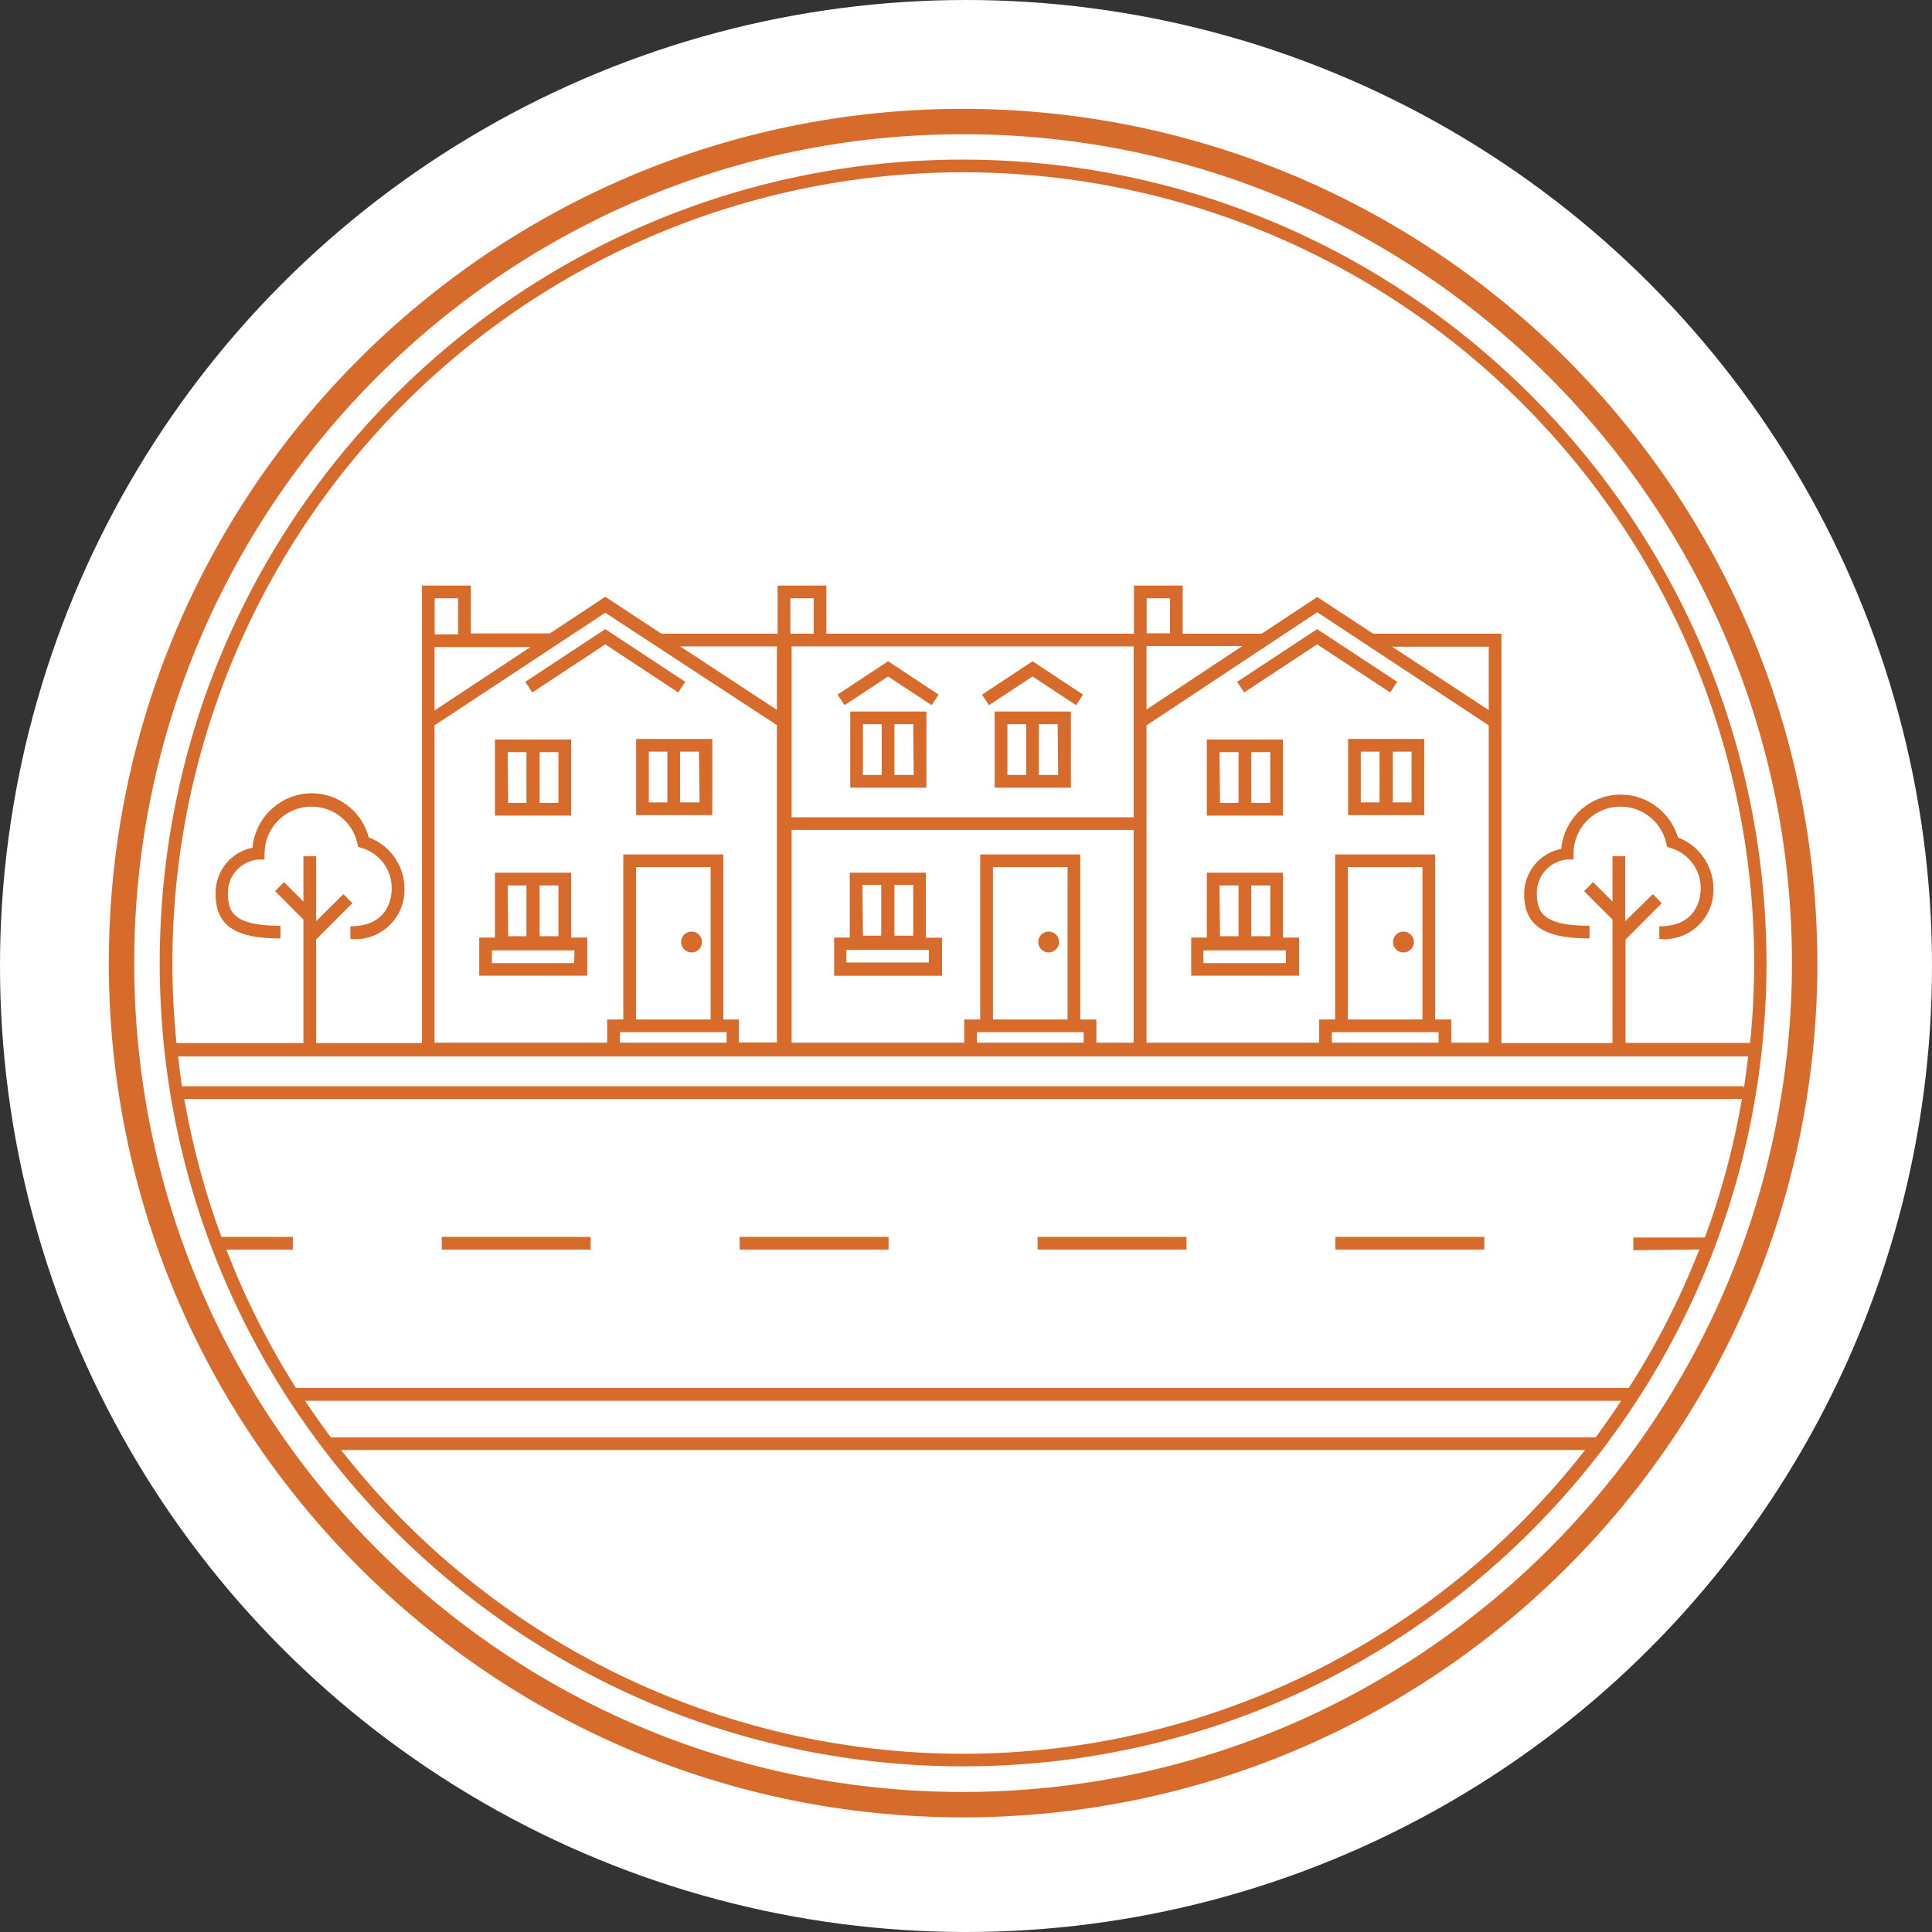 <?xml version="1.0" encoding="UTF-8"?>
<svg width="185px" height="185px" viewBox="0 0 185 185" version="1.1" xmlns="http://www.w3.org/2000/svg" xmlns:xlink="http://www.w3.org/1999/xlink">
    <rect x="0" y="0" width="185" height="185" fill="#333333" stroke="none"/>
    <!-- Generator: sketchtool 51.2 (57519) - http://www.bohemiancoding.com/sketch -->
    <title>A7794527-A0EA-44F2-93FE-58E049A5858C</title>
    <desc>Created with sketchtool.</desc>
    <defs></defs>
    <g id="Landing" stroke="none" stroke-width="1" fill="none" fill-rule="evenodd">
        <g id="SF-DTS---Home" transform="translate(-1031, -921)">
            <g id="Intro-and-3-markets" transform="translate(0, 707)">
                <g id="Our-Markets" transform="translate(130, 50)">
                    <g id="card3" transform="translate(799, 157)">
                        <g id="D2S_AffordablePreservation-v2" transform="translate(102, 7)">
                            <circle id="Oval-2" fill="#FFFFFF" cx="92.5" cy="92.5" r="92.5"></circle>
                            <path d="M60.912,78.05 L68.205,78.05 L68.205,70.757 L60.912,70.757 L60.912,78.05 Z M66.989,76.835 L65.117,76.835 L65.117,71.973 L66.928,71.973 L66.989,76.835 Z M62.127,71.973 L63.902,71.973 L63.902,76.835 L62.127,76.835 L62.127,71.973 Z" id="Shape" fill="#D66B2C" fill-rule="nonzero"></path>
                            <path d="M54.689,70.806 L47.396,70.806 L47.396,78.099 L54.689,78.099 L54.689,70.806 Z M48.611,72.021 L50.41,72.021 L50.41,76.883 L48.66,76.883 L48.611,72.021 Z M53.473,76.883 L51.674,76.883 L51.674,72.021 L53.473,72.021 L53.473,76.883 Z" id="Shape" fill="#D66B2C" fill-rule="nonzero"></path>
                            <path d="M95.249,75.425 L102.542,75.425 L102.542,68.132 L95.249,68.132 L95.249,75.425 Z M101.326,74.209 L99.479,74.209 L99.479,69.347 L101.278,69.347 L101.326,74.209 Z M96.465,69.347 L98.263,69.347 L98.263,74.209 L96.465,74.209 L96.465,69.347 Z" id="Shape" fill="#D66B2C" fill-rule="nonzero"></path>
                            <path d="M81.417,75.425 L88.71,75.425 L88.71,68.132 L81.417,68.132 L81.417,75.425 Z M87.494,74.209 L85.647,74.209 L85.647,69.347 L87.446,69.347 L87.494,74.209 Z M82.632,69.347 L84.431,69.347 L84.431,74.209 L82.632,74.209 L82.632,69.347 Z" id="Shape" fill="#D66B2C" fill-rule="nonzero"></path>
                            <path d="M54.689,83.568 L47.396,83.568 L47.396,89.779 L45.888,89.779 L45.888,93.426 L56.232,93.426 L56.232,89.779 L54.689,89.779 L54.689,83.568 Z M53.473,89.646 L51.674,89.646 L51.674,84.784 L53.473,84.784 L53.473,89.646 Z M48.611,84.784 L50.41,84.784 L50.41,89.646 L48.66,89.646 L48.611,84.784 Z M54.968,92.223 L47.104,92.223 L47.104,91.007 L55.017,91.007 L54.968,92.223 Z" id="Shape" fill="#D66B2C" fill-rule="nonzero"></path>
                            <circle id="Oval" fill="#D66B2C" fill-rule="nonzero" cx="66.223" cy="90.205" r="1"></circle>
                            <polygon id="Shape" fill="#D66B2C" fill-rule="nonzero" points="50.301 65.287 50.969 66.308 57.958 61.702 64.947 66.308 65.616 65.287 57.958 60.243"></polygon>
                            <path d="M79.873,93.438 L90.205,93.438 L90.205,89.792 L88.661,89.792 L88.661,83.568 L81.368,83.568 L81.368,89.779 L79.873,89.779 L79.873,93.438 Z M87.446,89.597 L85.647,89.597 L85.647,84.735 L87.446,84.735 L87.446,89.597 Z M82.584,84.735 L84.383,84.735 L84.383,89.597 L82.632,89.597 L82.584,84.735 Z M81.04,90.946 L88.941,90.946 L88.941,92.162 L81.04,92.162 L81.04,90.946 Z" id="Shape" fill="#D66B2C" fill-rule="nonzero"></path>
                            <path d="M129.088,78.05 L136.381,78.05 L136.381,70.757 L129.088,70.757 L129.088,78.05 Z M135.165,76.835 L133.367,76.835 L133.367,71.973 L135.165,71.973 L135.165,76.835 Z M130.304,71.973 L132.102,71.973 L132.102,76.835 L130.304,76.835 L130.304,71.973 Z" id="Shape" fill="#D66B2C" fill-rule="nonzero"></path>
                            <path d="M122.853,70.806 L115.56,70.806 L115.56,78.099 L122.853,78.099 L122.853,70.806 Z M116.775,72.021 L118.598,72.021 L118.598,76.883 L116.824,76.883 L116.775,72.021 Z M121.637,76.883 L119.814,76.883 L119.814,72.021 L121.637,72.021 L121.637,76.883 Z" id="Shape" fill="#D66B2C" fill-rule="nonzero"></path>
                            <path d="M122.853,83.568 L115.56,83.568 L115.56,89.779 L114.065,89.779 L114.065,93.426 L124.396,93.426 L124.396,89.779 L122.853,89.779 L122.853,83.568 Z M121.637,89.646 L119.814,89.646 L119.814,84.784 L121.637,84.784 L121.637,89.646 Z M116.775,84.784 L118.598,84.784 L118.598,89.646 L116.824,89.646 L116.775,84.784 Z M123.132,92.223 L115.232,92.223 L115.232,91.007 L123.132,91.007 L123.132,92.223 Z" id="Shape" fill="#D66B2C" fill-rule="nonzero"></path>
                            <circle id="Oval" fill="#D66B2C" fill-rule="nonzero" cx="134.388" cy="90.205" r="1"></circle>
                            <polygon id="Shape" fill="#D66B2C" fill-rule="nonzero" points="118.465 65.287 119.133 66.308 126.122 61.702 133.123 66.308 133.792 65.287 126.122 60.243"></polygon>
                            <circle id="Oval" fill="#D66B2C" fill-rule="nonzero" cx="100.415" cy="90.205" r="1"></circle>
                            <polygon id="Shape" fill="#D66B2C" fill-rule="nonzero" points="85.039 64.777 89.208 67.524 89.877 66.515 85.039 63.318 80.201 66.515 80.87 67.524"></polygon>
                            <polygon id="Shape" fill="#D66B2C" fill-rule="nonzero" points="98.871 64.777 103.04 67.524 103.709 66.515 98.871 63.318 94.034 66.515 94.702 67.524"></polygon>
                            <rect id="Rectangle-path" fill="#D66B2C" fill-rule="nonzero" x="99.357" y="118.44" width="14.258" height="1.215"></rect>
                            <rect id="Rectangle-path" fill="#D66B2C" fill-rule="nonzero" x="70.83" y="118.44" width="14.258" height="1.215"></rect>
                            <rect id="Rectangle-path" fill="#D66B2C" fill-rule="nonzero" x="42.303" y="118.44" width="14.258" height="1.215"></rect>
                            <rect id="Rectangle-path" fill="#D66B2C" fill-rule="nonzero" x="127.873" y="118.44" width="14.258" height="1.215"></rect>
                            <path d="M92.223,15.283 C49.738,15.283 15.297,49.722 15.295,92.206 C15.293,134.691 49.73,169.134 92.214,169.138 C134.699,169.143 169.144,134.707 169.15,92.223 C169.11,49.751 134.694,15.33 92.223,15.283 Z M92.223,16.498 C113.643,16.484 134.066,25.546 148.43,41.436 C162.793,57.326 169.752,78.558 167.582,99.868 L155.658,99.868 L155.658,89.962 L159.123,86.485 L158.272,85.622 L155.622,88.211 L155.622,81.988 L154.406,81.988 L154.406,86.327 L152.547,84.468 L151.684,85.331 L154.406,88.053 L154.406,99.88 L143.771,99.88 L143.771,60.681 L131.495,60.681 L126.134,57.168 L120.811,60.681 L113.25,60.681 L113.25,56.074 L108.583,56.074 L108.583,60.681 L79.132,60.681 L79.132,56.074 L74.464,56.074 L74.464,60.681 L63.331,60.681 L57.958,57.144 L52.647,60.657 L45.086,60.657 L45.086,56.074 L40.407,56.074 L40.407,60.681 L40.407,99.88 L30.27,99.88 L30.27,89.962 L33.746,86.485 L32.883,85.622 L30.27,88.211 L30.27,81.988 L29.054,81.988 L29.054,86.327 L27.194,84.468 L26.344,85.331 L29.054,88.053 L29.054,99.88 L16.899,99.88 C14.726,78.575 21.679,57.345 36.035,41.454 C50.391,25.562 70.806,16.494 92.223,16.498 Z M162.72,119.644 C160.912,124.277 158.648,128.719 155.962,132.905 L28.337,132.905 C25.686,128.719 23.454,124.281 21.676,119.656 L28.045,119.656 L28.045,118.44 L21.202,118.44 C19.617,114.153 18.425,109.731 17.641,105.228 L166.804,105.228 C166.028,109.751 164.84,114.194 163.255,118.501 L156.4,118.501 L156.4,119.717 L162.72,119.644 Z M29.212,134.132 L155.233,134.132 C154.443,135.348 153.629,136.49 152.802,137.633 L31.679,137.633 C30.829,136.49 30.002,135.323 29.212,134.132 Z M17.422,104.013 C17.276,103.065 17.167,102.117 17.057,101.156 L167.4,101.156 C167.266,102.226 167.133,103.296 166.962,104.353 L166.962,104.013 L17.422,104.013 Z M43.871,60.742 L41.622,60.742 L41.622,57.29 L43.871,57.29 L43.871,60.742 Z M45.086,61.957 L50.799,61.957 L41.61,68.034 L41.61,61.957 L45.086,61.957 Z M108.559,99.844 L104.985,99.844 L104.985,97.619 L103.441,97.619 L103.441,81.818 L93.863,81.818 L93.863,97.619 L92.332,97.619 L92.332,99.844 L75.801,99.844 L75.801,79.472 L108.559,79.472 L108.559,99.844 Z M102.226,97.619 L95.079,97.619 L95.079,83.034 L102.226,83.034 L102.226,97.619 Z M103.441,98.835 L103.77,98.835 L103.77,99.844 L93.547,99.844 L93.547,98.835 L103.441,98.835 Z M142.556,67.998 L133.294,61.921 L142.556,61.921 L142.556,67.998 Z M142.556,69.457 L142.556,99.844 L138.97,99.844 L138.97,97.619 L137.426,97.619 L137.426,81.818 L127.848,81.818 L127.848,97.619 L126.317,97.619 L126.317,99.844 L109.786,99.844 L109.786,69.457 L126.134,58.627 L142.556,69.457 Z M136.211,97.619 L129.064,97.619 L129.064,83.034 L136.211,83.034 L136.211,97.619 Z M137.426,98.835 L137.754,98.835 L137.754,99.844 L127.532,99.844 L127.532,98.835 L137.426,98.835 Z M109.786,67.937 L109.786,61.86 L118.963,61.86 L109.786,67.937 Z M112.035,60.644 L109.798,60.644 L109.798,57.29 L112.035,57.29 L112.035,60.644 Z M108.559,78.257 L75.801,78.257 L75.801,61.896 L108.559,61.896 L108.559,78.257 Z M77.916,60.681 L75.68,60.681 L75.68,57.29 L77.916,57.29 L77.916,60.681 Z M74.391,67.974 L65.129,61.896 L74.391,61.896 L74.391,67.974 Z M74.391,69.432 L74.391,99.819 L70.745,99.819 L70.745,97.619 L69.262,97.619 L69.262,81.818 L59.684,81.818 L59.684,97.619 L58.14,97.619 L58.14,99.844 L41.61,99.844 L41.61,69.457 L57.958,58.675 L74.391,69.432 Z M68.047,97.619 L60.9,97.619 L60.9,83.034 L68.047,83.034 L68.047,97.619 Z M69.262,98.835 L69.578,98.835 L69.578,99.844 L59.356,99.844 L59.356,98.835 L69.262,98.835 Z M92.223,167.935 C68.951,167.924 46.981,157.195 32.664,138.848 L151.781,138.848 C137.464,157.195 115.494,167.924 92.223,167.935 Z" id="Shape" fill="#D66B2C" fill-rule="nonzero"></path>
                            <path d="M92.223,10.421 C47.045,10.421 10.421,47.045 10.421,92.223 C10.421,137.4 47.045,174.024 92.223,174.024 C137.4,174.024 174.024,137.4 174.024,92.223 C173.971,47.067 137.378,10.474 92.223,10.421 Z M92.223,171.593 C48.387,171.593 12.852,136.058 12.852,92.223 C12.852,48.387 48.387,12.852 92.223,12.852 C136.058,12.852 171.593,48.387 171.593,92.223 C171.546,136.038 136.038,171.546 92.223,171.593 Z" id="Shape" fill="#D66B2C" fill-rule="nonzero"></path>
                            <path d="M152.206,89.864 L152.206,88.649 C147.539,88.649 147.162,87.215 147.162,85.464 C147.171,83.801 148.457,82.425 150.116,82.304 L150.675,82.304 L150.675,81.733 C150.676,79.441 152.399,77.517 154.677,77.264 C156.955,77.012 159.058,78.513 159.56,80.748 L159.633,81.089 L159.973,81.198 C161.683,81.7 162.856,83.27 162.854,85.051 C162.854,85.914 162.562,88.698 158.892,88.698 L158.892,89.913 C160.246,90.047 161.592,89.59 162.585,88.658 C163.577,87.726 164.118,86.411 164.07,85.051 C164.048,82.883 162.696,80.952 160.666,80.189 C159.893,77.558 157.358,75.847 154.628,76.115 C151.899,76.382 149.744,78.552 149.496,81.283 C147.443,81.688 145.959,83.482 145.947,85.574 C145.947,88.588 147.77,89.864 152.206,89.864 Z" id="Shape" fill="#D66B2C" fill-rule="nonzero"></path>
                            <path d="M26.854,89.864 L26.854,88.649 C22.199,88.649 21.822,87.215 21.822,85.464 C21.83,83.801 23.117,82.425 24.776,82.304 L25.335,82.304 L25.335,81.733 C25.335,79.441 27.059,77.517 29.337,77.264 C31.614,77.012 33.717,78.513 34.22,80.748 L34.293,81.089 L34.633,81.198 C36.342,81.7 37.516,83.27 37.514,85.051 C37.514,85.914 37.222,88.698 33.551,88.698 L33.551,89.913 C34.906,90.047 36.252,89.59 37.244,88.658 C38.237,87.726 38.778,86.411 38.729,85.051 C38.709,82.879 37.35,80.945 35.314,80.189 C34.661,77.712 32.43,75.979 29.868,75.959 C26.91,75.966 24.444,78.227 24.18,81.174 C22.132,81.583 20.654,83.376 20.643,85.464 C20.606,88.588 22.418,89.864 26.854,89.864 Z" id="Shape" fill="#D66B2C" fill-rule="nonzero"></path>
                        </g>
                    </g>
                </g>
            </g>
        </g>
    </g>
</svg>
